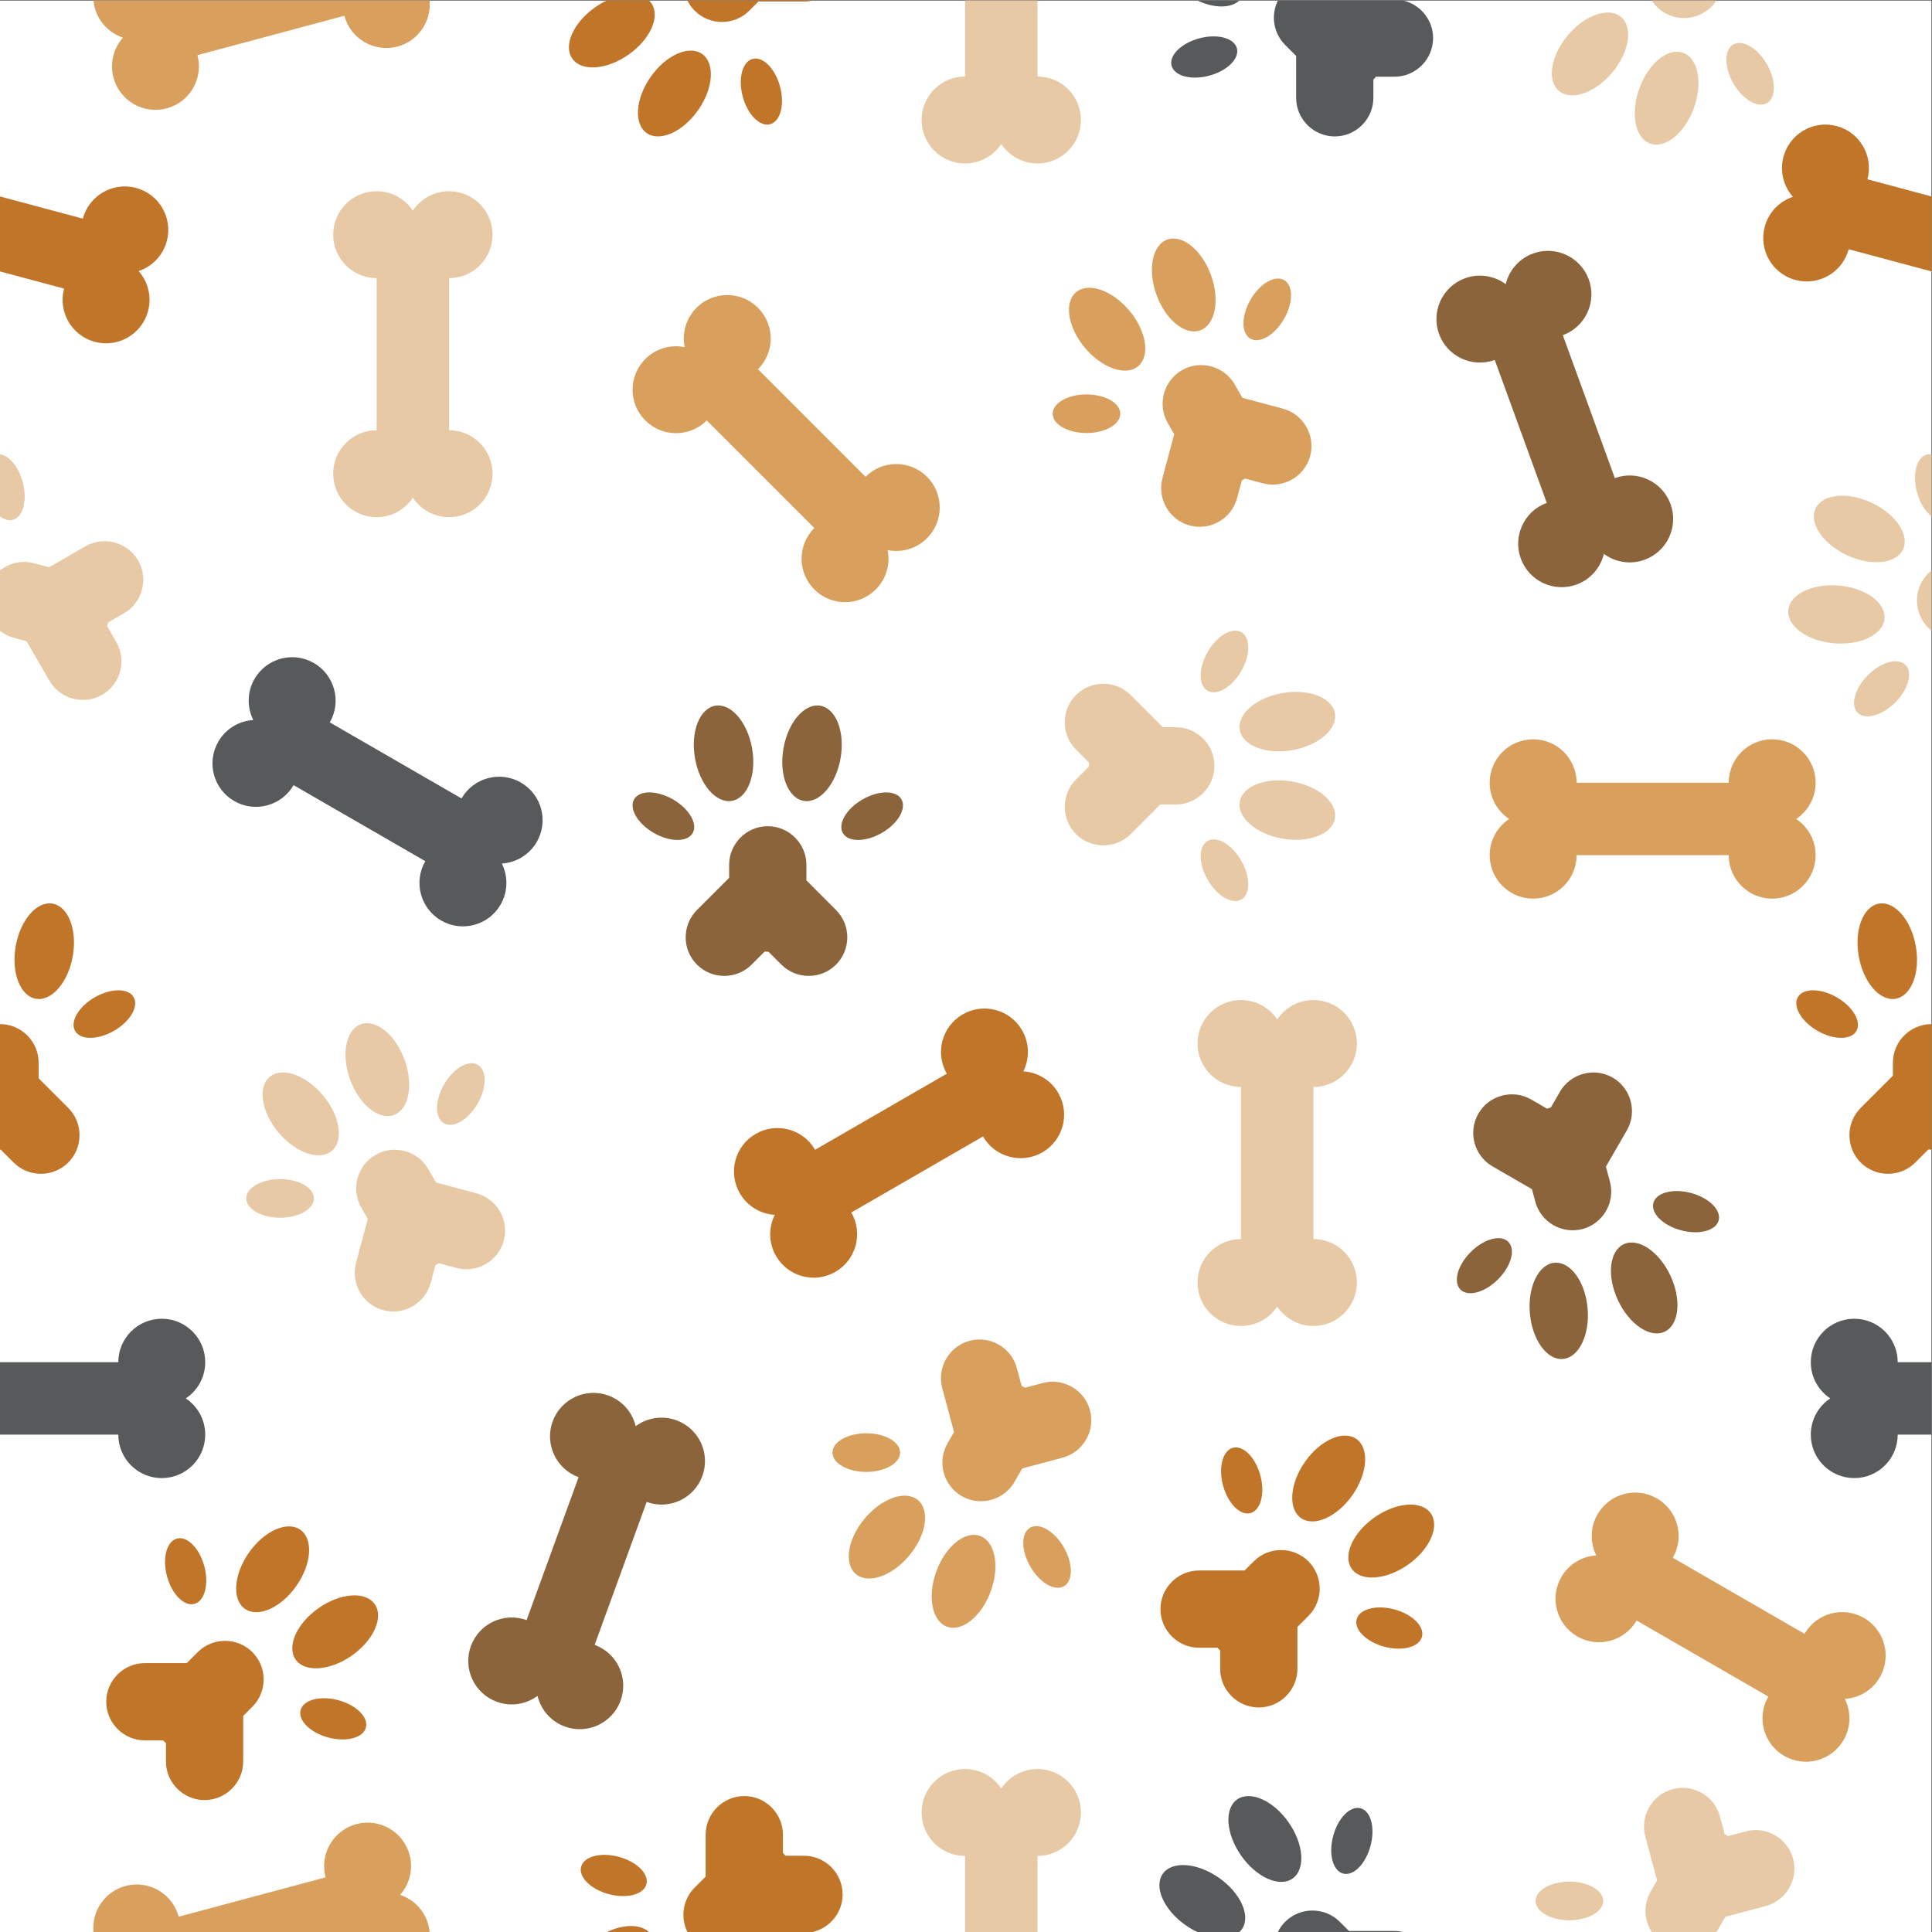 <?xml version="1.0" encoding="UTF-8" standalone="no"?>
<svg
   xmlns:dc="http://purl.org/dc/elements/1.1/"
   xmlns:cc="http://creativecommons.org/ns#"
   xmlns:rdf="http://www.w3.org/1999/02/22-rdf-syntax-ns#"
   xmlns:svg="http://www.w3.org/2000/svg"
   xmlns="http://www.w3.org/2000/svg"
   xmlns:sodipodi="http://sodipodi.sourceforge.net/DTD/sodipodi-0.dtd"
   xmlns:inkscape="http://www.inkscape.org/namespaces/inkscape"
   version="1.1"
   id="svg2"
   xml:space="preserve"
   width="1066.667"
   height="1066.667"
   viewBox="0 0 1066.667 1066.667"
   sodipodi:docname="dog_and_cat_pattern-11.eps"><rect x="0" y="0" width="1066.667" height="1066.667" fill="#333333" stroke="none"/><defs
     id="defs6" /><sodipodi:namedview
     pagecolor="#ffffff"
     bordercolor="#666666"
     borderopacity="1"
     objecttolerance="10"
     gridtolerance="10"
     guidetolerance="10"
     inkscape:pageopacity="0"
     inkscape:pageshadow="2"
     inkscape:window-width="640"
     inkscape:window-height="480"
     id="namedview4" /><g
     id="g10"
     inkscape:groupmode="layer"
     inkscape:label="ink_ext_XXXXXX"
     transform="matrix(1.333,0,0,-1.333,0,1066.667)"><g
       id="g12"
       transform="scale(0.1)"><path
         d="M 8000,0 H 0 V 8000 H 8000 V 0"
         style="fill:#ffffff;fill-opacity:1;fill-rule:nonzero;stroke:none"
         id="path14" /><path
         d="m 1973.44,3059.38 -167.54,44.9 -32.2,55.78 c -44,76.21 -142.36,102.56 -218.57,58.56 -76.21,-44 -102.56,-142.35 -58.56,-218.56 l 26.86,-46.53 -48.8,-182.14 c -22.78,-85 28.13,-173.18 113.14,-195.95 v -0.01 c 85,-22.77 173.18,28.14 195.96,113.14 l 19.76,73.76 c 3.92,1.86 7.83,3.75 11.64,5.96 0.85,0.49 1.6,1.07 2.44,1.57 l 73.05,-19.57 c 85,-22.78 173.18,28.14 195.96,113.14 v 0 c 22.78,85 -28.14,173.18 -113.14,195.95"
         style="fill:#e7c9a5;fill-opacity:1;fill-rule:nonzero;stroke:none"
         id="path16" /><path
         d="m 1160,3118.42 c 77.32,0 140,-35.81 140,-80 0,-44.18 -62.68,-80 -140,-80 -77.32,0 -140,35.82 -140,80 0,44.19 62.68,80 140,80"
         style="fill:#e7c9a5;fill-opacity:1;fill-rule:nonzero;stroke:none"
         id="path18" /><path
         d="m 1839.47,3510.72 c -38.66,-66.96 -38.98,-139.16 -0.72,-161.24 38.27,-22.1 100.63,14.28 139.29,81.24 38.66,66.96 38.98,139.15 0.71,161.24 -38.26,22.09 -100.62,-14.28 -139.28,-81.24"
         style="fill:#e7c9a5;fill-opacity:1;fill-rule:nonzero;stroke:none"
         id="path20" /><path
         d="m 1337.44,3465.62 c 71,-84.61 87.4,-187.74 36.63,-230.34 -50.77,-42.6 -149.49,-8.54 -220.48,76.07 -71.01,84.62 -87.41,187.75 -36.64,230.35 50.77,42.6 149.49,8.54 220.49,-76.08"
         style="fill:#e7c9a5;fill-opacity:1;fill-rule:nonzero;stroke:none"
         id="path22" /><path
         d="m 1450.07,3530.65 c 37.78,-103.79 118.89,-169.56 181.17,-146.89 62.27,22.67 82.14,125.18 44.36,228.98 -37.78,103.8 -118.89,169.56 -181.17,146.9 -62.28,-22.67 -82.14,-125.19 -44.36,-228.99"
         style="fill:#e7c9a5;fill-opacity:1;fill-rule:nonzero;stroke:none"
         id="path24" /><path
         d="m 1860,6850 v -630 c 99.41,0 180,-80.59 180,-180 0,-99.41 -80.59,-180 -180,-180 -62.64,0 -117.76,32.03 -150,80.58 -32.24,-48.55 -87.36,-80.58 -150,-80.58 -99.41,0 -180,80.59 -180,180 0,99.41 80.59,180 180,180 v 630 c -99.41,0 -180,80.59 -180,180 0,99.41 80.59,180 180,180 62.64,0 117.76,-32.04 150,-80.58 32.24,48.54 87.36,80.58 150,80.58 99.41,0 180,-80.59 180,-180 0,-99.41 -80.59,-180 -180,-180"
         style="fill:#e7c9a5;fill-opacity:1;fill-rule:nonzero;stroke:none"
         id="path26" /><path
         d="m 5440,3500 v -630 c 99.41,0 180,-80.59 180,-180 0,-99.41 -80.59,-180 -180,-180 -62.64,0 -117.76,32.03 -150,80.58 -32.24,-48.55 -87.36,-80.58 -150,-80.58 -99.41,0 -180,80.59 -180,180 0,99.41 80.59,180 180,180 v 630 c -99.41,0 -180,80.59 -180,180 0,99.41 80.59,180 180,180 62.64,0 117.76,-32.03 150,-80.58 32.24,48.55 87.36,80.58 150,80.58 99.41,0 180,-80.59 180,-180 0,-99.41 -80.59,-180 -180,-180"
         style="fill:#e7c9a5;fill-opacity:1;fill-rule:nonzero;stroke:none"
         id="path28" /><path
         d="M 4682.94,4547.35 4805.59,4670 H 4870 c 88,0 160,72 160,160 0,88 -72,160 -160,160 h -53.73 l -133.33,133.33 c -62.22,62.23 -164.05,62.23 -226.27,0 v 0 c -62.23,-62.22 -62.23,-164.05 0,-226.27 l 53.99,-54 c -0.35,-4.32 -0.66,-8.65 -0.66,-13.06 0,-0.98 0.13,-1.92 0.15,-2.9 l -53.48,-53.47 c -62.23,-62.23 -62.23,-164.05 0,-226.28 v 0 c 62.22,-62.22 164.05,-62.22 226.27,0"
         style="fill:#e7c9a5;fill-opacity:1;fill-rule:nonzero;stroke:none"
         id="path30" /><path
         d="m 5140.79,5222.29 c -38.66,-66.96 -101.01,-103.33 -139.28,-81.24 -38.26,22.09 -37.94,94.28 0.72,161.24 38.66,66.97 101.02,103.34 139.28,81.25 38.27,-22.09 37.94,-94.28 -0.72,-161.25"
         style="fill:#e7c9a5;fill-opacity:1;fill-rule:nonzero;stroke:none"
         id="path32" /><path
         d="m 5140.79,4437.71 c -38.66,66.96 -101.01,103.33 -139.28,81.24 -38.26,-22.09 -37.94,-94.28 0.72,-161.24 38.66,-66.97 101.02,-103.34 139.28,-81.25 38.27,22.09 37.94,94.28 -0.72,161.25"
         style="fill:#e7c9a5;fill-opacity:1;fill-rule:nonzero;stroke:none"
         id="path34" /><path
         d="m 5352.76,4895.03 c -108.78,-19.18 -206.29,18.18 -217.8,83.45 -11.51,65.26 67.35,133.72 176.13,152.9 108.77,19.18 206.29,-18.18 217.79,-83.44 11.51,-65.27 -67.34,-133.73 -176.12,-152.91"
         style="fill:#e7c9a5;fill-opacity:1;fill-rule:nonzero;stroke:none"
         id="path36" /><path
         d="m 5352.76,4764.97 c -108.78,19.18 -206.29,-18.18 -217.8,-83.45 -11.51,-65.26 67.35,-133.72 176.13,-152.9 108.77,-19.18 206.29,18.18 217.79,83.44 11.51,65.27 -67.34,133.73 -176.12,152.91"
         style="fill:#e7c9a5;fill-opacity:1;fill-rule:nonzero;stroke:none"
         id="path38" /><path
         d="m 5373.67,1090 v 173.45 l 45.54,45.54 c 62.23,62.23 62.23,164.05 0,226.28 -62.22,62.23 -164.04,62.23 -226.27,0 l -37.99,-37.99 h -188.56 c -88,0 -160,-72 -160,-160 v 0 c 0,-88 72,-160 160,-160 h 76.36 c 2.81,-3.31 5.65,-6.59 8.77,-9.71 0.69,-0.69 1.45,-1.26 2.15,-1.94 V 1090 c 0,-88 72,-160 160,-160 v 0 c 88,0 160,72 160,160"
         style="fill:#c17529;fill-opacity:1;fill-rule:nonzero;stroke:none"
         id="path40" /><path
         d="m 5220.16,1891.01 c 20.02,-74.69 1.64,-144.5 -41.04,-155.94 -42.67,-11.43 -93.49,39.84 -113.5,114.52 -20.02,74.69 -1.64,144.5 41.04,155.94 42.67,11.44 93.49,-39.84 113.5,-114.52"
         style="fill:#c17529;fill-opacity:1;fill-rule:nonzero;stroke:none"
         id="path42" /><path
         d="m 5774.95,1336.22 c -74.68,20.01 -144.5,1.64 -155.93,-41.04 -11.44,-42.68 39.83,-93.5 114.52,-113.51 74.69,-20.01 144.5,-1.64 155.94,41.04 11.43,42.68 -39.84,93.5 -114.53,113.51"
         style="fill:#c17529;fill-opacity:1;fill-rule:nonzero;stroke:none"
         id="path44" /><path
         d="m 5601.46,1809.48 c -63.36,-90.48 -158.73,-133.02 -213.02,-95 -54.28,38.01 -46.93,142.18 16.42,232.66 63.36,90.48 158.73,133.01 213.01,95 54.29,-38.01 46.94,-142.18 -16.41,-232.66"
         style="fill:#c17529;fill-opacity:1;fill-rule:nonzero;stroke:none"
         id="path46" /><path
         d="m 5693.42,1717.51 c -90.48,-63.35 -133.01,-158.72 -95,-213.01 38.02,-54.29 142.18,-46.94 232.66,16.42 90.48,63.35 133.02,158.72 95,213.01 -38.01,54.29 -142.18,46.94 -232.66,-16.42"
         style="fill:#c17529;fill-opacity:1;fill-rule:nonzero;stroke:none"
         id="path48" /><path
         d="m 600,1113.67 h 173.453 l 45.543,45.54 c 62.227,62.23 164.047,62.23 226.274,0 62.23,-62.22 62.23,-164.038 0,-226.269 l -37.99,-37.992 V 706.391 c 0,-88 -71.999,-160 -159.999,-160 h -0.004 c -87.996,0 -159.996,72 -160,160 v 76.359 c -3.3,2.813 -6.586,5.652 -9.703,8.77 -0.691,0.691 -1.265,1.449 -1.941,2.152 H 600 c -88,0 -160,72 -160,160 v 0 c 0,87.998 72,159.998 160,159.998"
         style="fill:#c17529;fill-opacity:1;fill-rule:nonzero;stroke:none"
         id="path50" /><path
         d="m 1401.01,960.16 c -74.69,20.02 -144.5,1.641 -155.94,-41.039 -11.43,-42.672 39.84,-93.492 114.52,-113.5 74.69,-20.019 144.5,-1.641 155.94,41.039 11.44,42.672 -39.84,93.492 -114.52,113.5"
         style="fill:#c17529;fill-opacity:1;fill-rule:nonzero;stroke:none"
         id="path52" /><path
         d="m 846.219,1514.95 c 20.011,-74.68 1.636,-144.5 -41.039,-155.93 -42.68,-11.44 -93.496,39.83 -113.508,114.52 -20.012,74.69 -1.641,144.5 41.039,155.94 42.676,11.43 93.496,-39.84 113.508,-114.53"
         style="fill:#c17529;fill-opacity:1;fill-rule:nonzero;stroke:none"
         id="path54" /><path
         d="m 1319.48,1341.46 c -90.48,-63.36 -133.02,-158.73 -95,-213.02 38.01,-54.28 142.18,-46.93 232.66,16.42 90.48,63.36 133.01,158.73 95,213.01 -38.02,54.29 -142.18,46.94 -232.66,-16.41"
         style="fill:#c17529;fill-opacity:1;fill-rule:nonzero;stroke:none"
         id="path56" /><path
         d="m 1227.51,1433.42 c -63.35,-90.48 -158.72,-133.01 -213.01,-95 -54.289,38.02 -46.937,142.18 16.42,232.66 63.35,90.48 158.72,133.02 213.01,95 54.29,-38.01 46.94,-142.18 -16.42,-232.66"
         style="fill:#c17529;fill-opacity:1;fill-rule:nonzero;stroke:none"
         id="path58" /><path
         d="m 6472.92,6613.81 215.47,-592.01 c 93.41,34 196.71,-14.17 230.71,-107.58 34,-93.42 -14.17,-196.71 -107.59,-230.71 -58.86,-21.43 -121.61,-10.17 -168.51,24.42 -13.69,-56.65 -54.53,-105.6 -113.39,-127.03 -93.42,-34 -196.71,14.17 -230.71,107.59 -34,93.41 14.16,196.7 107.58,230.7 l -215.47,592.01 c -93.42,-34 -196.71,14.17 -230.71,107.58 -34,93.42 14.17,196.71 107.58,230.71 58.87,21.43 121.62,10.17 168.52,-24.42 13.69,56.65 54.52,105.6 113.39,127.03 93.42,34 196.71,-14.17 230.71,-107.59 34,-93.41 -14.17,-196.7 -107.58,-230.7"
         style="fill:#8b643b;fill-opacity:1;fill-rule:nonzero;stroke:none"
         id="path60" /><path
         d="M 2396.48,1883.81 2181.01,1291.8 c -93.42,34 -196.71,-14.17 -230.71,-107.58 -34,-93.42 14.17,-196.708 107.58,-230.708 58.87,-21.43 121.62,-10.18 168.52,24.418 13.69,-56.649 54.52,-105.602 113.39,-127.028 93.42,-34.004 196.71,14.168 230.71,107.59 34,93.408 -14.17,196.698 -107.58,230.698 l 215.47,592.01 c 93.41,-34 196.71,14.17 230.71,107.58 34,93.42 -14.17,196.71 -107.59,230.71 -58.86,21.43 -121.61,10.17 -168.51,-24.42 -13.69,56.65 -54.53,105.6 -113.39,127.02 -93.42,34.01 -196.71,-14.16 -230.71,-107.58 -34,-93.41 14.16,-196.7 107.58,-230.7"
         style="fill:#8b643b;fill-opacity:1;fill-rule:nonzero;stroke:none"
         id="path62" /><path
         d="m 5313.44,6309.38 -167.54,44.9 -32.2,55.78 c -44,76.21 -142.36,102.56 -218.57,58.56 -76.21,-44 -102.56,-142.35 -58.56,-218.56 l 26.86,-46.53 -48.8,-182.13 c -22.78,-85.01 28.13,-173.19 113.14,-195.96 v 0 c 85,-22.78 173.18,28.13 195.96,113.13 l 19.76,73.76 c 3.92,1.86 7.83,3.75 11.64,5.96 0.85,0.49 1.6,1.07 2.44,1.57 l 73.05,-19.57 c 85,-22.78 173.18,28.14 195.96,113.14 v 0 c 22.78,85 -28.14,173.18 -113.14,195.95"
         style="fill:#d9a05d;fill-opacity:1;fill-rule:nonzero;stroke:none"
         id="path64" /><path
         d="m 4500,6368.42 c 77.32,0 140,-35.81 140,-80 0,-44.18 -62.68,-80 -140,-80 -77.32,0 -140,35.82 -140,80 0,44.19 62.68,80 140,80"
         style="fill:#d9a05d;fill-opacity:1;fill-rule:nonzero;stroke:none"
         id="path66" /><path
         d="m 5179.47,6760.72 c -38.66,-66.96 -38.98,-139.16 -0.72,-161.25 38.27,-22.09 100.63,14.29 139.29,81.25 38.66,66.96 38.98,139.15 0.71,161.24 -38.26,22.09 -100.62,-14.28 -139.28,-81.24"
         style="fill:#d9a05d;fill-opacity:1;fill-rule:nonzero;stroke:none"
         id="path68" /><path
         d="m 4677.44,6715.62 c 71,-84.61 87.4,-187.74 36.63,-230.34 -50.77,-42.6 -149.49,-8.54 -220.49,76.08 -70.99,84.61 -87.4,187.74 -36.63,230.34 50.77,42.6 149.49,8.54 220.49,-76.08"
         style="fill:#d9a05d;fill-opacity:1;fill-rule:nonzero;stroke:none"
         id="path70" /><path
         d="m 4790.07,6780.65 c 37.78,-103.79 118.89,-169.56 181.17,-146.89 62.28,22.67 82.13,125.18 44.36,228.98 -37.78,103.79 -118.89,169.56 -181.17,146.9 -62.28,-22.67 -82.14,-125.19 -44.36,-228.99"
         style="fill:#d9a05d;fill-opacity:1;fill-rule:nonzero;stroke:none"
         id="path72" /><path
         d="m 4401.43,1964.72 -167.54,-44.89 -32.21,-55.78 c -44,-76.21 -142.35,-102.57 -218.56,-58.56 -76.21,43.99 -102.57,142.35 -58.57,218.56 l 26.87,46.53 -48.81,182.13 c -22.77,85 28.14,173.18 113.14,195.96 v 0 c 85,22.78 173.18,-28.14 195.96,-113.14 l 19.76,-73.76 c 3.92,-1.85 7.83,-3.75 11.65,-5.95 0.84,-0.49 1.6,-1.08 2.43,-1.58 l 73.06,19.58 c 85,22.77 173.18,-28.14 195.96,-113.14 h -0.01 c 22.78,-85 -28.13,-173.18 -113.13,-195.96"
         style="fill:#d9a05d;fill-opacity:1;fill-rule:nonzero;stroke:none"
         id="path74" /><path
         d="m 3587.98,1905.68 c 77.32,0 140,35.82 140,80 0,44.18 -62.68,80 -140,80 -77.31,0 -140,-35.82 -140,-80 0,-44.18 62.69,-80 140,-80"
         style="fill:#d9a05d;fill-opacity:1;fill-rule:nonzero;stroke:none"
         id="path76" /><path
         d="m 4267.46,1513.39 c -38.66,66.96 -38.98,139.15 -0.72,161.24 38.26,22.09 100.62,-14.28 139.28,-81.24 38.66,-66.96 38.98,-139.15 0.72,-161.25 -38.26,-22.09 -100.62,14.29 -139.28,81.25"
         style="fill:#d9a05d;fill-opacity:1;fill-rule:nonzero;stroke:none"
         id="path78" /><path
         d="m 3765.42,1558.48 c 71,84.62 87.4,187.74 36.63,230.34 -50.77,42.6 -149.48,8.54 -220.48,-76.07 -71,-84.62 -87.4,-187.74 -36.63,-230.35 50.77,-42.6 149.48,-8.54 220.48,76.08"
         style="fill:#d9a05d;fill-opacity:1;fill-rule:nonzero;stroke:none"
         id="path80" /><path
         d="m 3878.05,1493.45 c 37.78,103.8 118.89,169.57 181.17,146.9 62.28,-22.67 82.14,-125.19 44.36,-228.99 -37.78,-103.79 -118.89,-169.56 -181.17,-146.89 -62.27,22.67 -82.13,125.19 -44.36,228.98"
         style="fill:#d9a05d;fill-opacity:1;fill-rule:nonzero;stroke:none"
         id="path82" /><path
         d="m 6738.06,3320.12 -86.72,-150.21 16.67,-62.21 c 22.77,-85 -28.14,-173.19 -113.14,-195.96 -85,-22.78 -173.19,28.13 -195.96,113.14 l -13.91,51.89 -163.29,94.28 c -76.21,44 -102.57,142.35 -58.57,218.56 v 0 c 44,76.21 142.36,102.57 218.57,58.57 l 66.13,-38.18 c 4.08,1.46 8.18,2.88 12.44,4.02 0.95,0.25 1.89,0.37 2.84,0.61 l 37.81,65.49 c 44,76.21 142.36,102.57 218.57,58.57 v 0 c 76.21,-44 102.56,-142.36 58.56,-218.57"
         style="fill:#8b643b;fill-opacity:1;fill-rule:nonzero;stroke:none"
         id="path84" /><path
         d="m 6204.62,2703.19 c 54.67,54.67 73.66,124.32 42.42,155.56 -31.24,31.24 -100.89,12.25 -155.56,-42.43 -54.67,-54.67 -73.67,-124.32 -42.43,-155.56 31.25,-31.24 100.89,-12.25 155.57,42.43"
         style="fill:#8b643b;fill-opacity:1;fill-rule:nonzero;stroke:none"
         id="path86" /><path
         d="m 6962.47,2906.25 c -74.68,20.01 -125.96,70.83 -114.52,113.51 11.43,42.68 81.25,61.05 155.93,41.04 74.69,-20.01 125.96,-70.83 114.53,-113.51 -11.44,-42.68 -81.25,-61.05 -155.94,-41.04"
         style="fill:#8b643b;fill-opacity:1;fill-rule:nonzero;stroke:none"
         id="path88" /><path
         d="m 6575.59,2583.14 c -9.63,110.04 -70.95,194.56 -136.97,188.78 -66.03,-5.77 -111.74,-99.66 -102.12,-209.69 9.63,-110.04 70.96,-194.56 136.98,-188.78 66.02,5.77 111.74,99.66 102.11,209.69"
         style="fill:#8b643b;fill-opacity:1;fill-rule:nonzero;stroke:none"
         id="path90" /><path
         d="m 6701.22,2616.81 c -46.68,100.1 -35.83,203.96 24.23,231.97 60.07,28.01 146.6,-30.44 193.28,-130.55 46.68,-100.11 35.83,-203.96 -24.23,-231.97 -60.07,-28.01 -146.6,30.44 -193.28,130.55"
         style="fill:#8b643b;fill-opacity:1;fill-rule:nonzero;stroke:none"
         id="path92" /><path
         d="m 6530,4760 h 630 c 0,99.41 80.59,180 180,180 99.41,0 180,-80.59 180,-180 0,-62.64 -32.03,-117.76 -80.58,-150 48.55,-32.24 80.58,-87.36 80.58,-150 0,-99.41 -80.59,-180 -180,-180 -99.41,0 -180,80.59 -180,180 h -630 c 0,-99.41 -80.59,-180 -180,-180 -99.41,0 -180,80.59 -180,180 0,62.64 32.03,117.76 80.58,150 -48.55,32.24 -80.58,87.36 -80.58,150 0,99.41 80.59,180 180,180 99.41,0 180,-80.59 180,-180"
         style="fill:#d9a05d;fill-opacity:1;fill-rule:nonzero;stroke:none"
         id="path94" /><path
         d="m 7474.08,1234.97 -545.59,315 c 49.7,86.09 20.21,196.18 -65.89,245.88 -86.09,49.71 -196.17,20.21 -245.88,-65.88 -31.32,-54.25 -31.14,-118 -5.22,-170.19 -58.16,-3.65 -113.46,-35.37 -144.78,-89.62 -49.71,-86.09 -20.21,-196.18 65.88,-245.88 86.1,-49.71 196.18,-20.21 245.89,65.88 l 545.6,-315 c -49.71,-86.09 -20.21,-196.18 65.88,-245.879 86.09,-49.711 196.18,-20.211 245.88,65.879 31.33,54.25 31.14,118 5.22,170.199 58.16,3.641 113.46,35.361 144.78,89.611 49.71,86.09 20.21,196.18 -65.88,245.88 -86.09,49.71 -196.18,20.21 -245.89,-65.88"
         style="fill:#d9a05d;fill-opacity:1;fill-rule:nonzero;stroke:none"
         id="path96" /><path
         d="m 1761.51,4435.16 -545.6,315 c -49.7,-86.09 -159.79,-115.59 -245.879,-65.88 -86.093,49.7 -115.59,159.79 -65.886,245.88 31.324,54.25 86.625,85.97 144.785,89.62 -25.92,52.19 -26.11,115.94 5.22,170.19 49.7,86.09 159.79,115.59 245.88,65.88 86.09,-49.7 115.59,-159.79 65.88,-245.88 l 545.6,-315 c 49.71,86.09 159.79,115.59 245.89,65.88 86.09,-49.7 115.58,-159.79 65.88,-245.88 -31.32,-54.25 -86.62,-85.97 -144.79,-89.61 25.93,-52.2 26.11,-115.95 -5.21,-170.2 -49.71,-86.09 -159.79,-115.59 -245.88,-65.88 -86.1,49.7 -115.6,159.79 -65.89,245.88"
         style="fill:#58595b;fill-opacity:1;fill-rule:nonzero;stroke:none"
         id="path98" /><path
         d="m 3139.41,6472.72 445.48,-445.48 c 70.29,70.3 184.26,70.3 254.56,0 70.29,-70.29 70.29,-184.26 0,-254.56 -44.3,-44.29 -105.92,-60.61 -163.05,-49.08 11.53,-57.13 -4.79,-118.75 -49.09,-163.05 -70.29,-70.29 -184.26,-70.29 -254.55,0 -70.3,70.3 -70.3,184.27 0,254.56 l -445.48,445.48 c -70.3,-70.3 -184.26,-70.3 -254.56,0 -70.29,70.29 -70.29,184.26 0,254.56 44.3,44.29 105.92,60.62 163.05,49.08 -11.53,57.13 4.79,118.75 49.08,163.05 70.3,70.29 184.27,70.29 254.56,0 70.3,-70.3 70.3,-184.26 0,-254.56"
         style="fill:#d9a05d;fill-opacity:1;fill-rule:nonzero;stroke:none"
         id="path100" /><path
         d="M 3462.65,4232.94 3340,4355.59 V 4420 c 0,88 -72,160 -160,160 -88,0 -160,-72 -160,-160 v -53.73 l -133.33,-133.33 c -62.23,-62.22 -62.23,-164.04 0,-226.27 v 0 c 62.22,-62.23 164.05,-62.23 226.27,0 l 54,54 c 4.32,-0.36 8.65,-0.67 13.06,-0.67 0.98,0 1.92,0.13 2.9,0.15 l 53.47,-53.48 c 62.23,-62.23 164.05,-62.23 226.28,0 v 0 c 62.22,62.23 62.22,164.05 0,226.27"
         style="fill:#8b643b;fill-opacity:1;fill-rule:nonzero;stroke:none"
         id="path102" /><path
         d="m 2787.71,4690.79 c 66.96,-38.66 103.33,-101.01 81.24,-139.28 -22.09,-38.26 -94.28,-37.94 -161.24,0.72 -66.97,38.66 -103.34,101.02 -81.25,139.28 22.09,38.27 94.28,37.94 161.25,-0.72"
         style="fill:#8b643b;fill-opacity:1;fill-rule:nonzero;stroke:none"
         id="path104" /><path
         d="m 3572.29,4690.79 c -66.96,-38.66 -103.33,-101.01 -81.24,-139.28 22.09,-38.26 94.28,-37.94 161.24,0.72 66.97,38.66 103.34,101.02 81.25,139.28 -22.09,38.27 -94.28,37.94 -161.25,-0.72"
         style="fill:#8b643b;fill-opacity:1;fill-rule:nonzero;stroke:none"
         id="path106" /><path
         d="m 3114.97,4902.76 c 19.18,-108.78 -18.18,-206.29 -83.45,-217.8 -65.26,-11.51 -133.72,67.35 -152.9,176.13 -19.18,108.77 18.18,206.29 83.44,217.79 65.27,11.51 133.73,-67.34 152.91,-176.12"
         style="fill:#8b643b;fill-opacity:1;fill-rule:nonzero;stroke:none"
         id="path108" /><path
         d="m 3245.03,4902.76 c -19.18,-108.78 18.18,-206.29 83.45,-217.8 65.26,-11.51 133.72,67.35 152.9,176.13 19.18,108.77 -18.18,206.29 -83.44,217.79 -65.27,11.51 -133.73,-67.34 -152.91,-176.12"
         style="fill:#8b643b;fill-opacity:1;fill-rule:nonzero;stroke:none"
         id="path110" /><path
         d="m 3375.91,3239.84 545.6,315 c -49.7,86.09 -20.21,196.18 65.89,245.88 86.09,49.71 196.17,20.21 245.88,-65.88 31.32,-54.25 31.14,-118 5.22,-170.2 58.16,-3.64 113.46,-35.36 144.78,-89.61 49.71,-86.09 20.21,-196.18 -65.88,-245.88 -86.1,-49.71 -196.18,-20.21 -245.89,65.88 l -545.6,-315 c 49.71,-86.09 20.21,-196.18 -65.88,-245.88 -86.09,-49.71 -196.18,-20.21 -245.88,65.88 -31.33,54.25 -31.14,118 -5.22,170.19 -58.16,3.65 -113.46,35.37 -144.78,89.62 -49.71,86.09 -20.21,196.18 65.88,245.88 86.09,49.71 196.18,20.21 245.88,-65.88"
         style="fill:#c17529;fill-opacity:1;fill-rule:nonzero;stroke:none"
         id="path112" /><path
         d="m 572.105,5680.59 v 0 c -44.003,76.21 -142.355,102.56 -218.566,58.56 l -150.211,-86.72 -62.215,16.67 C 90.289,5682.72 38.438,5669.84 0,5639.24 v -249.63 c 16.723,-13.42 36.34,-23.73 58.289,-29.61 l 51.899,-13.91 94.277,-163.29 c 44,-76.21 142.355,-102.56 218.566,-58.57 v 0 c 76.207,44 102.563,142.36 58.563,218.57 l -38.18,66.13 c 1.457,4.08 2.883,8.19 4.024,12.44 0.25,0.95 0.371,1.9 0.605,2.84 l 65.496,37.82 c 76.211,43.99 102.566,142.35 58.566,218.56"
         style="fill:#e7c9a5;fill-opacity:1;fill-rule:nonzero;stroke:none"
         id="path114" /><path
         d="m 53.18,5849.04 c 42.676,11.43 61.05,81.25 41.039,155.93 C 77.156,6068.65 37.711,6115.15 0,6120.44 v -256.97 c 17.348,-13.29 35.918,-19.06 53.18,-14.43"
         style="fill:#e7c9a5;fill-opacity:1;fill-rule:nonzero;stroke:none"
         id="path116" /><path
         d="m 7945.15,5555.96 c -16.89,-63.05 6.82,-127.79 54.85,-166.35 v 249.63 c -25.85,-20.58 -45.69,-49.1 -54.85,-83.28"
         style="fill:#e7c9a5;fill-opacity:1;fill-rule:nonzero;stroke:none"
         id="path118" /><path
         d="m 7736.6,5205.71 c -54.67,-54.67 -73.67,-124.32 -42.42,-155.56 31.24,-31.25 100.89,-12.25 155.56,42.42 54.67,54.67 73.67,124.32 42.43,155.57 -31.24,31.24 -100.89,12.24 -155.57,-42.43"
         style="fill:#e7c9a5;fill-opacity:1;fill-rule:nonzero;stroke:none"
         id="path120" /><path
         d="m 7980.71,6119.5 c -42.68,-11.44 -61.05,-81.25 -41.04,-155.94 11.92,-44.48 34.79,-80.52 60.33,-100.09 v 256.97 c -6.52,0.91 -13,0.74 -19.29,-0.94"
         style="fill:#e7c9a5;fill-opacity:1;fill-rule:nonzero;stroke:none"
         id="path122" /><path
         d="m 7805.34,5439.71 c 5.78,66.02 -78.74,127.35 -188.78,136.97 -110.04,9.63 -203.92,-36.09 -209.7,-102.11 -5.77,-66.02 78.75,-127.35 188.78,-136.97 110.04,-9.63 203.93,36.09 209.7,102.11"
         style="fill:#e7c9a5;fill-opacity:1;fill-rule:nonzero;stroke:none"
         id="path124" /><path
         d="m 7650.22,5702.31 c 100.11,-46.68 203.97,-35.83 231.98,24.23 28.01,60.07 -30.44,146.6 -130.55,193.28 -100.11,46.69 -203.97,35.84 -231.97,-24.23 -28.01,-60.06 30.43,-146.6 130.54,-193.28"
         style="fill:#e7c9a5;fill-opacity:1;fill-rule:nonzero;stroke:none"
         id="path126" /><path
         d="m 7840,3600.38 v -53.72 l -133.33,-133.33 c -62.23,-62.23 -62.23,-164.05 0,-226.28 v 0 c 62.22,-62.22 164.05,-62.22 226.27,0 l 54,54 c 4.32,-0.36 8.65,-0.67 13.06,-0.67 v 520 c -88,0 -160,-72 -160,-160"
         style="fill:#c17529;fill-opacity:1;fill-rule:nonzero;stroke:none"
         id="path128" /><path
         d="m 7688.95,3731.89 c 22.09,38.27 -14.28,100.63 -81.24,139.29 -66.97,38.66 -139.16,38.98 -161.25,0.71 -22.09,-38.26 14.28,-100.62 81.25,-139.28 66.96,-38.66 139.15,-38.98 161.24,-0.72"
         style="fill:#c17529;fill-opacity:1;fill-rule:nonzero;stroke:none"
         id="path130" /><path
         d="m 7851.52,3865.34 c 65.27,11.51 102.63,109.03 83.45,217.81 -19.18,108.77 -87.64,187.63 -152.91,176.12 -65.26,-11.51 -102.62,-109.02 -83.44,-217.8 19.18,-108.78 87.63,-187.63 152.9,-176.13"
         style="fill:#c17529;fill-opacity:1;fill-rule:nonzero;stroke:none"
         id="path132" /><path
         d="m 160,3535.97 v 64.41 c 0,88 -72,160 -160,160 v -520 c 0.977,0 1.922,0.13 2.895,0.15 L 56.375,3187.05 c 62.227,-62.22 164.051,-62.22 226.273,0 v 0 c 62.227,62.23 62.227,164.05 0,226.28 L 160,3535.97"
         style="fill:#c17529;fill-opacity:1;fill-rule:nonzero;stroke:none"
         id="path134" /><path
         d="m 553.539,3871.89 c -22.094,38.27 -94.285,37.95 -161.246,-0.71 -66.961,-38.66 -103.332,-101.02 -81.242,-139.29 22.09,-38.26 94.281,-37.94 161.242,0.72 66.961,38.66 103.336,101.02 81.246,139.28"
         style="fill:#c17529;fill-opacity:1;fill-rule:nonzero;stroke:none"
         id="path136" /><path
         d="m 148.477,3865.34 c 65.269,-11.5 133.726,67.35 152.906,176.13 19.18,108.78 -18.18,206.29 -83.445,217.8 -65.27,11.51 -133.727,-67.35 -152.907,-176.12 -19.184,-108.78 18.18,-206.3 83.446,-217.81"
         style="fill:#c17529;fill-opacity:1;fill-rule:nonzero;stroke:none"
         id="path138" /><path
         d="m 7860,2360 c 0,99.41 -80.59,180 -180,180 -99.41,0 -180,-80.59 -180,-180 0,-62.64 32.03,-117.76 80.58,-150 -48.55,-32.24 -80.58,-87.36 -80.58,-150 0,-99.41 80.59,-180 180,-180 99.41,0 180,80.59 180,180 h 140 v 300 h -140"
         style="fill:#58595b;fill-opacity:1;fill-rule:nonzero;stroke:none"
         id="path140" /><path
         d="m 769.418,2210 c 48.547,32.24 80.582,87.36 80.582,150 0,99.41 -80.59,180 -180,180 -99.41,0 -180,-80.59 -180,-180 H 0 v -300 h 490 c 0,-99.41 80.59,-180 180,-180 99.41,0 180,80.59 180,180 0,62.64 -32.035,117.76 -80.582,150"
         style="fill:#58595b;fill-opacity:1;fill-rule:nonzero;stroke:none"
         id="path142" /><path
         d="M 563.543,7223.69 C 467.52,7249.42 368.82,7192.43 343.09,7096.41 L 0,7188.34 v -310.58 l 265.445,-71.13 c -25.73,-96.02 31.254,-194.72 127.278,-220.45 96.023,-25.73 194.722,31.25 220.453,127.28 16.215,60.51 -0.465,122.04 -39.012,165.74 55.238,18.58 100.445,63.52 116.66,124.03 25.731,96.03 -31.258,194.73 -127.281,220.46"
         style="fill:#c17529;fill-opacity:1;fill-rule:nonzero;stroke:none"
         id="path144" /><path
         d="m 7734.56,7259.47 c 25.73,96.02 -31.26,194.72 -127.28,220.45 -96.03,25.73 -194.73,-31.25 -220.46,-127.28 -16.21,-60.51 0.47,-122.04 39.01,-165.74 -55.23,-18.58 -100.44,-63.52 -116.65,-124.04 -25.73,-96.02 31.25,-194.72 127.28,-220.45 96.02,-25.73 194.72,31.25 220.45,127.28 L 8000,6877.76 v 310.58 l -265.44,71.13"
         style="fill:#c17529;fill-opacity:1;fill-rule:nonzero;stroke:none"
         id="path146" /><path
         d="m 392.383,7970.19 c 16.211,-60.51 61.418,-105.46 116.656,-124.03 -38.547,-43.71 -55.226,-105.24 -39.012,-165.75 25.731,-96.02 124.43,-153.01 220.453,-127.28 96.024,25.73 153.008,124.43 127.282,220.46 l 608.528,163.05 c 25.73,-96.02 124.43,-153.01 220.46,-127.28 86.08,23.07 140.58,104.79 132.45,190.64 H 387.211 c 0.937,-9.91 2.508,-19.87 5.172,-29.81"
         style="fill:#d9a05d;fill-opacity:1;fill-rule:nonzero;stroke:none"
         id="path148" /><path
         d="m 6895.13,7948.43 c 73.78,-42.59 168.16,-19.11 214.04,51.57 h -268.03 c 13.3,-20.61 31.39,-38.52 53.99,-51.57"
         style="fill:#e7c9a5;fill-opacity:1;fill-rule:nonzero;stroke:none"
         id="path150" /><path
         d="m 7178.75,7817.58 c -38.26,-22.09 -37.93,-94.28 0.73,-161.24 38.65,-66.96 101.01,-103.34 139.27,-81.25 38.27,22.09 37.95,94.29 -0.71,161.25 -38.66,66.96 -101.02,103.33 -139.29,81.24"
         style="fill:#e7c9a5;fill-opacity:1;fill-rule:nonzero;stroke:none"
         id="path152" /><path
         d="m 6714.07,7931.77 c -50.77,42.6 -149.49,8.54 -220.48,-76.07 -71,-84.62 -87.41,-187.75 -36.64,-230.34 50.77,-42.61 149.49,-8.55 220.49,76.07 71,84.61 87.4,187.74 36.63,230.34"
         style="fill:#e7c9a5;fill-opacity:1;fill-rule:nonzero;stroke:none"
         id="path154" /><path
         d="m 6971.24,7783.29 c -62.28,22.67 -143.39,-43.09 -181.17,-146.89 -37.78,-103.8 -17.92,-206.31 44.36,-228.98 62.28,-22.67 143.39,43.1 181.17,146.89 37.78,103.8 17.92,206.32 -44.36,228.98"
         style="fill:#e7c9a5;fill-opacity:1;fill-rule:nonzero;stroke:none"
         id="path156" /><path
         d="m 7145.9,62.781 167.54,44.891 c 85,22.769 135.92,110.957 113.14,195.957 v 0 c -22.78,85 -110.96,135.91 -195.96,113.141 l -73.05,-19.579 c -0.84,0.5 -1.59,1.09 -2.44,1.571 -3.81,2.207 -7.72,4.109 -11.64,5.957 l -19.76,73.761 c -22.78,85 -110.96,135.911 -195.96,113.141 v 0 C 6842.77,568.84 6791.86,480.66 6814.63,395.66 L 6863.43,213.52 6836.57,167 C 6805.62,113.391 6809.6,48.902 6841.14,0 h 268.03 c 1.51,2.328 3.12,4.57 4.53,7 l 32.2,55.781"
         style="fill:#e7c9a5;fill-opacity:1;fill-rule:nonzero;stroke:none"
         id="path158" /><path
         d="m 6500,48.629 c 77.32,0 140,35.82 140,80 0,44.18 -62.68,80 -140,80 -77.32,0 -140,-35.82 -140,-80 0,-44.18 62.68,-80 140,-80"
         style="fill:#e7c9a5;fill-opacity:1;fill-rule:nonzero;stroke:none"
         id="path160" /><path
         d="m 4297.02,7685 v 315 h -300 v -315 c -99.41,0 -180,-80.59 -180,-180 0,-99.41 80.59,-180 180,-180 62.65,0 117.77,32.04 150,80.58 32.24,-48.54 87.36,-80.58 150,-80.58 99.42,0 180,80.59 180,180 0,99.41 -80.58,180 -180,180"
         style="fill:#e7c9a5;fill-opacity:1;fill-rule:nonzero;stroke:none"
         id="path162" /><path
         d="m 4297.02,315 c 99.42,0 180,80.59 180,180 0,99.41 -80.58,180 -180,180 -62.64,0 -117.76,-32.031 -150,-80.578 -32.23,48.547 -87.35,80.578 -150,80.578 -99.41,0 -180,-80.59 -180,-180 0,-99.41 80.59,-180 180,-180 V 0 h 300 v 315"
         style="fill:#e7c9a5;fill-opacity:1;fill-rule:nonzero;stroke:none"
         id="path164" /><path
         d="m 1657.37,153.852 c 38.55,43.699 55.23,105.23 39.01,165.738 -25.73,96.031 -124.43,153.012 -220.45,127.281 -96.03,-25.73 -153.01,-124.43 -127.28,-220.449 L 740.113,63.359 C 714.387,159.379 615.688,216.371 519.66,190.641 433.578,167.582 379.078,85.852 387.211,0 H 1779.2 c -0.94,9.91 -2.51,19.871 -5.17,29.809 -16.22,60.512 -61.43,105.461 -116.66,124.043"
         style="fill:#d9a05d;fill-opacity:1;fill-rule:nonzero;stroke:none"
         id="path166" /><path
         d="m 2877.18,7957.76 c 62.22,-62.23 164.05,-62.23 226.27,0 l 37.99,37.99 H 3330 c 12.37,0 24.37,1.56 35.95,4.25 h -518.87 c 7.51,-15.26 17.45,-29.59 30.1,-42.24"
         style="fill:#c17529;fill-opacity:1;fill-rule:nonzero;stroke:none"
         id="path168" /><path
         d="m 3117.27,7757.96 c -42.68,-11.44 -61.05,-81.25 -41.04,-155.94 20.01,-74.68 70.83,-125.96 113.51,-114.52 42.67,11.43 61.05,81.25 41.04,155.93 -20.02,74.69 -70.83,125.96 -113.51,114.53"
         style="fill:#c17529;fill-opacity:1;fill-rule:nonzero;stroke:none"
         id="path170" /><path
         d="m 2907.95,7778.55 c -54.29,38.01 -149.66,-4.52 -213.02,-95 -63.35,-90.48 -70.7,-194.65 -16.41,-232.66 54.29,-38.01 149.66,4.52 213.01,95 63.36,90.48 70.71,194.65 16.42,232.66"
         style="fill:#c17529;fill-opacity:1;fill-rule:nonzero;stroke:none"
         id="path172" /><path
         d="m 2465.31,7972.11 c -90.48,-63.35 -133.02,-158.72 -95,-213.01 38.01,-54.29 142.18,-46.94 232.66,16.42 90.48,63.35 133.01,158.72 95,213.01 -2.97,4.24 -6.48,7.98 -10.22,11.47 h -174.29 c -16.18,-7.61 -32.38,-16.84 -48.15,-27.89"
         style="fill:#c17529;fill-opacity:1;fill-rule:nonzero;stroke:none"
         id="path174" /><path
         d="m 3490,155.75 v 0 c 0,88 -72,160 -160,160 h -76.36 c -2.81,3.309 -5.65,6.59 -8.77,9.699 -0.69,0.699 -1.45,1.27 -2.15,1.949 v 75.633 c 0,88 -72,160 -160,160 v 0 c -88,0 -160,-72 -160,-160 V 229.582 l -45.54,-45.551 C 2827.6,134.461 2817.66,59.789 2847.08,0 h 518.87 C 3436.77,16.449 3490,80.121 3490,155.75"
         style="fill:#c17529;fill-opacity:1;fill-rule:nonzero;stroke:none"
         id="path176" /><path
         d="m 2521.44,156.813 c 74.69,-20.012 144.5,-1.641 155.94,41.039 11.43,42.668 -39.84,93.5 -114.53,113.507 -74.68,20.012 -144.5,1.641 -155.93,-41.039 -11.44,-42.679 39.84,-93.5 114.52,-113.507"
         style="fill:#c17529;fill-opacity:1;fill-rule:nonzero;stroke:none"
         id="path178" /><path
         d="m 2513.46,0 h 174.29 c -35.78,33.402 -104.91,32.629 -174.29,0"
         style="fill:#c17529;fill-opacity:1;fill-rule:nonzero;stroke:none"
         id="path180" /><path
         d="m 5322.8,42.242 c 62.22,62.227 164.04,62.227 226.27,0 L 5587.06,4.25 h 188.56 c 12.37,0 24.37,-1.559 35.95,-4.25 H 5292.7 c 7.51,15.262 17.45,29.59 30.1,42.242"
         style="fill:#58595b;fill-opacity:1;fill-rule:nonzero;stroke:none"
         id="path182" /><path
         d="m 5562.89,242.039 c -42.68,11.441 -61.06,81.25 -41.04,155.941 20.01,74.68 70.83,125.961 113.5,114.52 42.68,-11.43 61.06,-81.25 41.04,-155.93 -20.01,-74.691 -70.83,-125.961 -113.5,-114.531"
         style="fill:#58595b;fill-opacity:1;fill-rule:nonzero;stroke:none"
         id="path184" /><path
         d="m 5353.56,221.449 c -54.28,-38.008 -149.65,4.52 -213.01,95 -63.35,90.481 -70.7,194.653 -16.41,232.66 54.28,38.012 149.65,-4.519 213.01,-95 63.35,-90.48 70.7,-194.648 16.41,-232.66"
         style="fill:#58595b;fill-opacity:1;fill-rule:nonzero;stroke:none"
         id="path186" /><path
         d="m 4910.93,27.891 c -90.48,63.359 -133.02,158.718 -95,213.011 38.01,54.289 142.18,46.938 232.66,-16.422 90.48,-63.351 133.01,-158.718 95,-213.011 C 5140.62,7.23 5137.11,3.492 5133.37,0 h -174.29 c -16.19,7.609 -32.38,16.84 -48.15,27.891"
         style="fill:#58595b;fill-opacity:1;fill-rule:nonzero;stroke:none"
         id="path188" /><path
         d="m 5935.62,7844.25 v 0 c 0,-88 -72,-160 -160,-160 h -76.36 c -2.81,-3.3 -5.65,-6.59 -8.77,-9.7 -0.69,-0.69 -1.45,-1.27 -2.15,-1.95 v -75.63 c 0,-88 -72,-160 -160,-160 v 0 c -88,0 -160,72 -160,160 v 173.46 l -45.54,45.54 c -49.58,49.57 -59.52,124.24 -30.1,184.03 h 518.87 c 70.81,-16.45 124.05,-80.12 124.05,-155.75"
         style="fill:#58595b;fill-opacity:1;fill-rule:nonzero;stroke:none"
         id="path190" /><path
         d="m 4967.06,7843.19 c 74.68,20.01 144.5,1.64 155.93,-41.04 11.44,-42.68 -39.84,-93.49 -114.52,-113.51 -74.69,-20.01 -144.5,-1.64 -155.94,41.04 -11.43,42.68 39.84,93.5 114.53,113.51"
         style="fill:#58595b;fill-opacity:1;fill-rule:nonzero;stroke:none"
         id="path192" /><path
         d="m 4959.08,8000 h 174.29 c -35.79,-33.4 -104.91,-32.63 -174.29,0"
         style="fill:#58595b;fill-opacity:1;fill-rule:nonzero;stroke:none"
         id="path194" /></g></g></svg>
